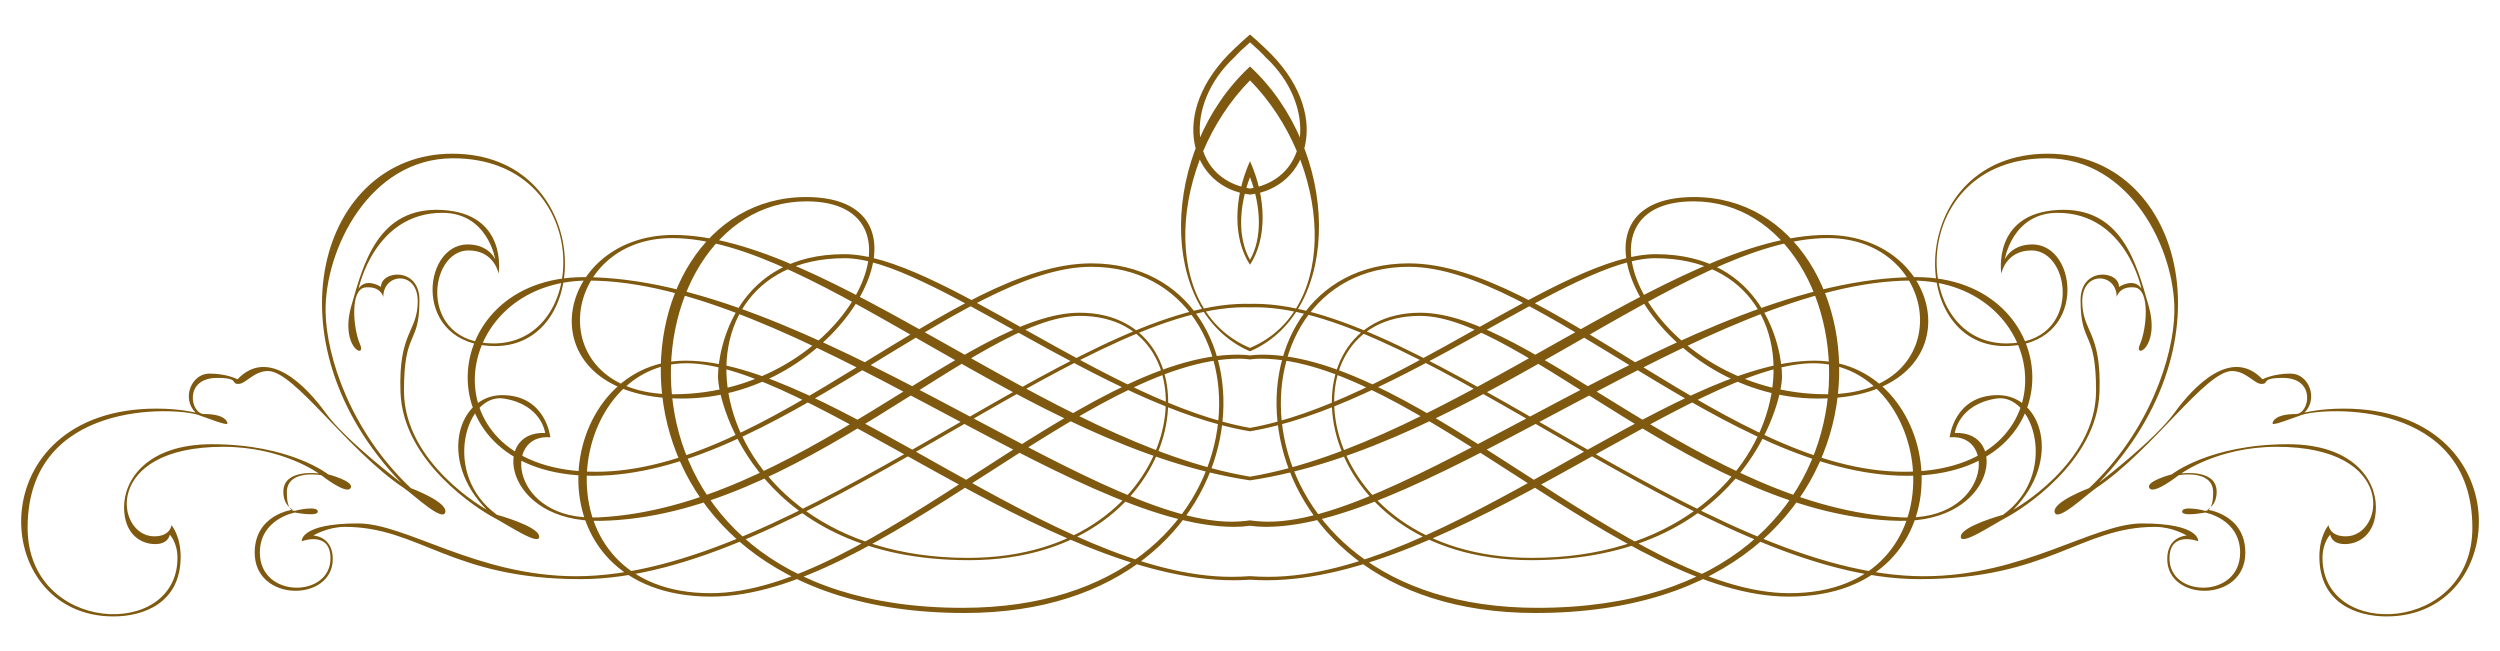 <?xml version="1.0" encoding="UTF-8" standalone="no"?>
<svg
   xmlns:dc="http://purl.org/dc/elements/1.1/"
   xmlns:cc="http://creativecommons.org/ns#"
   xmlns:rdf="http://www.w3.org/1999/02/22-rdf-syntax-ns#"
   xmlns:svg="http://www.w3.org/2000/svg"
   xmlns="http://www.w3.org/2000/svg"
   xmlns:sodipodi="http://sodipodi.sourceforge.net/DTD/sodipodi-0.dtd"
   xmlns:inkscape="http://www.inkscape.org/namespaces/inkscape"
   version="1.1"
   id="Layer_1"
   x="0px"
   y="0px"
   viewBox="0 0 2604.051 678.007"
   enable-background="new 0 0 2604.051 678.007"
   sodipodi:docname="border-top.svg"
   inkscape:version="1.0.1 (3bc2e813f5, 2020-09-07)">
  <defs
     id="defs9" />
  <sodipodi:namedview
     pagecolor="#ffffff"
     bordercolor="#666666"
     borderopacity="1"
     objecttolerance="10"
     gridtolerance="10"
     guidetolerance="10"
     inkscape:pageopacity="0"
     inkscape:pageshadow="2"
     inkscape:window-width="1920"
     inkscape:window-height="1017"
     id="namedview7"
     showgrid="false"
     inkscape:zoom="0.4385373"
     inkscape:cx="1302.0255"
     inkscape:cy="339.00351"
     inkscape:window-x="1912"
     inkscape:window-y="-8"
     inkscape:window-maximized="1"
     inkscape:current-layer="Layer_1" />
  <g
     id="g4"
     style="fill:#7e590f;fill-opacity:1">
    <path
       d="M1302.025,35.927c-5.691,4.884-10.997,9.69-15.854,14.376c-71.885,67.142-45.346,145.531,15.854,152.368 c61.2-6.837,87.739-85.226,15.854-152.368C1313.022,45.617,1307.716,40.811,1302.025,35.927z M1302.025,270.705 c-12.788-22.641-11.875-54.884,0-86.178C1313.9,215.822,1314.813,248.064,1302.025,270.705z M1302.025,445.705 c-148.829-26.387-325.236-180.955-422.569-180.955c-111.852,0-131.573,96.866-131.573,127.374 c0,30.485,43.664,191.364,261.337,191.364c236.812,0,264.906-257.745,115.397-257.745c-115.397,0-296.844,203.158-501.11,213.178 c-91.502,4.473-100.47-87.908-50.241-83.414c0,0-4.496-43.937-50.229-43.937c-45.756,0-67.284,67.262-16.152,119.297 c0,0-86.102-47.849-86.102-123.805c0-64.574,16.13-46.614,16.13-94.464c0-34.705-40.059-31.102-40.059-13.761 c0,0-15.546-10.169-23.325,1.785c0,0,16.153-78.941,87.304-78.941c47.255,0,55.033,48.456,55.033,48.456 s-6.601-15.545-28.723-15.545c-48.433,0-58.008,105.857,28.723,105.857c104.633,0,101.647-200.355-44.864-200.355 c-137.532,0-195.556,194.338-53.225,342.669c0,0-57.996-44.246-78.335-72.363c-20.338-28.106-59.792-69.367-92.09-35.29 c0,0-10.759-5.982-29.296-5.982s-29.296,25.725-14.35,40.654c0,0-16.146-4.176-40.672-4.176 c-184.192,0-175.812,216.473-44.863,216.473c31.096,0,69.99-13.761,69.99-62.195c0-22.1-9.581-32.887-9.581-32.887 s-0.893,11.656-17.931,11.656c-40.369,0-54.713-93.274,71.758-93.274c61.909,0,99.554,27.798,99.554,27.798 s-35.885-5.045-36.776,17.959c-0.583,15.545,9.871,19.732,9.871,19.732s-39.768,4.771-39.768,44.83 c0,52.036,81.338,51.453,81.338,6.589c0-23.919-20.339-24.503-20.339-24.503s14.963-9.003,32.899-9.003 c77.729,0,110.628,54.451,245.769,54.451c223.953,0,518.166-283.174,691.285-283.174c1.947,0,3.876,0.033,5.788,0.098 c1.912-0.065,3.841-0.098,5.788-0.098c173.119,0,467.332,283.174,691.285,283.174c135.141,0,168.04-54.451,245.769-54.451 c17.936,0,32.899,9.003,32.899,9.003s-20.34,0.583-20.34,24.503c0,44.864,81.338,45.448,81.338-6.589 c0-40.059-39.768-44.83-39.768-44.83s10.455-4.186,9.871-19.732c-0.891-23.004-36.776-17.959-36.776-17.959 s37.645-27.798,99.554-27.798c126.471,0,112.126,93.274,71.758,93.274c-17.039,0-17.931-11.656-17.931-11.656 s-9.581,10.787-9.581,32.887c0,48.433,38.894,62.195,69.99,62.195c130.949,0,139.329-216.473-44.863-216.473 c-24.526,0-40.672,4.176-40.672,4.176c14.946-14.929,4.187-40.654-14.35-40.654c-18.537,0-29.296,5.982-29.296,5.982 c-32.298-34.077-71.752,7.184-92.09,35.29c-20.338,28.117-78.335,72.363-78.335,72.363 c142.331-148.331,84.306-342.669-53.225-342.669c-146.511,0-149.497,200.355-44.864,200.355 c86.731,0,77.156-105.857,28.723-105.857c-22.122,0-28.723,15.545-28.723,15.545s7.778-48.456,55.033-48.456 c71.151,0,87.304,78.941,87.304,78.941c-7.779-11.954-23.325-1.785-23.325-1.785c0-17.341-40.059-20.944-40.059,13.761 c0,47.85,16.129,29.891,16.129,94.464c0,75.956-86.102,123.805-86.102,123.805c51.132-52.035,29.604-119.297-16.152-119.297 c-45.734,0-50.229,43.937-50.229,43.937c50.229-4.495,41.261,87.887-50.241,83.414c-204.266-10.02-385.714-213.178-501.11-213.178 c-149.509,0-121.415,257.745,115.396,257.745c217.674,0,261.338-160.879,261.338-191.364c0-30.508-19.721-127.374-131.573-127.374 C1627.261,264.751,1450.854,419.318,1302.025,445.705z M1302.025,600.113c-6.192,0.473-12.604,0.717-19.24,0.717 c-183.884,0-418.898-225.167-568.693-225.167c-139.043,0-167.754,245.791,26.904,245.791 c171.942,0,393.195-247.861,549.876-247.861c3.83,0,7.549,0.279,11.153,0.814c3.603-0.535,7.323-0.814,11.152-0.814 c156.681,0,377.935,247.861,549.876,247.861c194.658,0,165.947-245.791,26.904-245.791c-149.795,0-384.809,225.167-568.693,225.167 C1314.629,600.83,1308.217,600.587,1302.025,600.113z M1302.025,541.997c-6.069,0.915-12.572,1.398-19.525,1.398 c-148.308,0-442.521-254.725-674.539-254.725c-155.503,0-169.847,206.921,9.551,206.921c186.572,0,383.93-217.696,519.071-217.696 c197.335,0,193.744,355.228-133.963,355.228c-397.072,0-352.803-423.394-162.641-423.394c137.532,0,41.856,200.939-138.744,200.939 c-138.732,0-119.606-162.675-1.19-162.675c150.601,0,368.921,217.263,601.981,252.382 c233.06-35.119,451.38-252.382,601.981-252.382c118.416,0,137.542,162.675-1.19,162.675c-180.6,0-276.276-200.939-138.744-200.939 c190.162,0,234.431,423.394-162.641,423.394c-327.707,0-331.298-355.228-133.963-355.228 c135.141,0,332.499,217.696,519.071,217.696c179.399,0,165.054-206.921,9.551-206.921c-232.018,0-526.231,254.725-674.54,254.725 C1314.598,543.395,1308.094,542.912,1302.025,541.997z M1302.025,69.286c-93.738,86.48-97.881,254.317,0,296.671 C1399.906,323.603,1395.764,155.766,1302.025,69.286z M1302.025,362.396c-95.772-40.164-83.793-193.505,0-278.681 C1385.818,168.892,1397.798,322.232,1302.025,362.396z M1302.025,496.52C1093.5,461.519,861.506,244.721,701.521,244.721 c-127.362,0-157.858,170.42,8.98,170.42c169.55,0,279.868-209.896,129.171-209.896c-210.777,0-240.404,433.266,165.042,433.266 c327.421,0,338.173-364.185,131.869-364.185c-144.406,0-336.377,217.067-515.787,217.067s-154.279-199.154-8.075-199.154 c210.81,0,504.12,256.543,672.765,256.543c5.796,0,11.309-0.399,16.541-1.159c5.231,0.76,10.744,1.159,16.541,1.159 c168.646,0,461.955-256.543,672.765-256.543c146.203,0,171.335,199.154-8.075,199.154s-371.381-217.067-515.787-217.067 c-206.303,0-195.552,364.185,131.869,364.185c405.446,0,375.819-433.266,165.042-433.266 c-150.698,0-40.379,209.896,129.171,209.896c166.838,0,136.342-170.42,8.98-170.42 C1742.545,244.721,1510.55,461.519,1302.025,496.52z M1302.025,370.208c-4.151-0.527-8.471-0.801-12.96-0.801 c-161.463,0-383.906,248.468-548.96,248.468c-182.991,0-152.483-239.512-25.121-239.512c126.482,0,375.843,226.048,569.609,226.048 c5.989,0,11.799-0.194,17.432-0.573c5.633,0.379,11.443,0.573,17.432,0.573c193.766,0,443.127-226.048,569.609-226.048 c127.362,0,157.87,239.512-25.121,239.512c-165.054,0-387.498-248.468-548.96-248.468 C1310.496,369.407,1306.176,369.681,1302.025,370.208z M1302.025,316.523c-1.612-0.045-3.237-0.068-4.873-0.068 c-176.722,0-469.138,283.769-696.97,283.769c-103.456,0-177.019-55.011-227.249-55.011c-61.004,0-58.591,18.544-58.591,18.544 s29.891-11.36,29.891,17.936c0,41.272-73.559,41.855-73.559-5.994c0-35.29,36.474-41.844,36.474-41.844s24.525,4.77,23.918-1.201 c-0.594-5.972-21.539-1.202-21.539-1.202s-10.753,5.972-10.753-18.531c0-24.514,35.885-17.959,35.885-17.959 s26.012,20.648,30.496,13.475c4.496-7.172-23.324-14.344-23.324-14.344s-39.476-31.389-121.082-31.389 c-67.296,0-91.513,36.776-91.513,65.477c0,28.69,17.953,38.561,32.304,38.561c14.344,0,15.253-9.871,15.253-9.871 s8.071,8.064,8.071,24.216c0,86.125-156.098,78.953-156.098-31.388c0-133.643,153.398-125.601,177.615-117.514 c8.688,2.883,30.502,11.656,30.502,8.957c0-2.677-3.569-9.861-24.217-9.861c-14.35,0-21.523-37.658,13.453-37.658 c24.233,0,13.458,6.269,22.414,6.269c7.196,0,16.169-13.441,30.52-13.441c27.798,0,82.511,82.511,141.73,121.987 c9.552,6.371,40.346,35.873,43.045,25.109c2.688-10.753-35.873-25.109-35.873-25.109c-62.8-59.209-88.16-137.246-88.801-183.894 c-0.915-64.562,45.733-159.667,132.75-159.667c146.214,0,144.406,192.863,42.153,192.863c-78.93,0-68.165-96.889-26.024-96.889 c26.917,0,31.412,24.217,31.412,24.217s9.872-62.778-59.209-66.381c-66.301-3.42-81.63,55.64-94.189,99.588 c-12.549,43.961,16.152,56.486,8.98,40.357c-7.172-16.14-10.765-57.412,5.387-59.219c16.152-1.785,18.83,9.871,18.83,9.871 c0-25.086,35.883-27.785,35.883,4.496c0,32.282-20.304,31.446-17.948,95.082c2.688,72.672,81.64,122.009,96.877,130.062 c15.26,8.077,48.445,30.52,47.541,19.733c-0.893-10.741-43.96-22.432-43.96-22.432c-58.294-42.13-32.281-127.363,7.195-121.082 c39.454,6.28,43.045,35.873,43.045,35.873c-56.52-2.678-43.045,93.296,57.413,91.513c206.27-3.684,393.79-213.511,499.635-213.511 c147.095,0,115.706,252.071-116.621,252.071c-286.138,0-327.409-312.149-128.256-312.149c87.167,0,268.654,154.619,421.975,180.292 c153.322-25.673,334.808-180.292,421.975-180.292c199.153,0,157.882,312.149-128.256,312.149 c-232.326,0-263.715-252.071-116.621-252.071c105.845,0,293.366,209.827,499.635,213.511 c100.458,1.784,113.933-94.19,57.413-91.513c0,0,3.591-29.593,43.045-35.873c39.476-6.281,65.489,78.952,7.195,121.082 c0,0-43.067,11.69-43.96,22.432c-0.904,10.787,32.28-11.656,47.541-19.733c15.237-8.053,94.189-57.39,96.877-130.062 c2.357-63.635-17.948-62.8-17.948-95.082c0-32.28,35.883-29.582,35.883-4.496c0,0,2.678-11.656,18.83-9.871 c16.152,1.807,12.559,43.079,5.387,59.219c-7.172,16.13,21.528,3.604,8.979-40.357c-12.559-43.948-27.888-103.008-94.189-99.588 c-69.081,3.603-59.209,66.381-59.209,66.381s4.496-24.217,31.412-24.217c42.141,0,52.906,96.889-26.024,96.889 c-102.254,0-104.061-192.863,42.153-192.863c87.017,0,133.665,95.105,132.75,159.667c-0.641,46.648-26.001,124.685-88.801,183.894 c0,0-38.561,14.356-35.873,25.109c2.699,10.764,33.493-18.738,43.045-25.109c59.219-39.476,113.932-121.987,141.73-121.987 c14.35,0,23.324,13.441,30.52,13.441c8.956,0-1.819-6.269,22.414-6.269c34.976,0,27.803,37.658,13.453,37.658 c-20.648,0-24.217,7.184-24.217,9.861c0,2.699,21.814-6.075,30.502-8.957c24.217-8.087,177.615-16.128,177.615,117.514 c0,110.341-156.098,117.513-156.098,31.388c0-16.152,8.071-24.216,8.071-24.216s0.909,9.871,15.253,9.871 c14.35,0,32.304-9.871,32.304-38.561c0-28.701-24.217-65.477-91.512-65.477c-81.606,0-121.082,31.389-121.082,31.389 s-27.82,7.172-23.324,14.344c4.484,7.172,30.496-13.475,30.496-13.475s35.885-6.555,35.885,17.959 c0,24.503-10.753,18.531-10.753,18.531s-20.945-4.77-21.539,1.202c-0.607,5.97,23.918,1.201,23.918,1.201 s36.474,6.555,36.474,41.844c0,47.849-73.559,47.266-73.559,5.994c0-29.296,29.891-17.936,29.891-17.936 s2.413-18.544-58.591-18.544c-50.229,0-123.793,55.011-227.249,55.011c-227.832,0-520.248-283.769-696.97-283.769 C1305.262,316.455,1303.638,316.477,1302.025,316.523z M1302.025,167.881c-17.161,38.333-17.927,80.621,0,107.915 C1319.953,248.503,1319.186,206.215,1302.025,167.881z M1302.025,196.417c-63.787-10.424-69.343-87.258-16.448-136.574 c4.121-4.544,9.687-9.861,16.448-15.733c6.761,5.871,12.327,11.189,16.448,15.733 C1371.368,109.159,1365.813,185.993,1302.025,196.417z"
       id="path2"
       style="fill:#7e590f;fill-opacity:1" />
  </g>
</svg>
